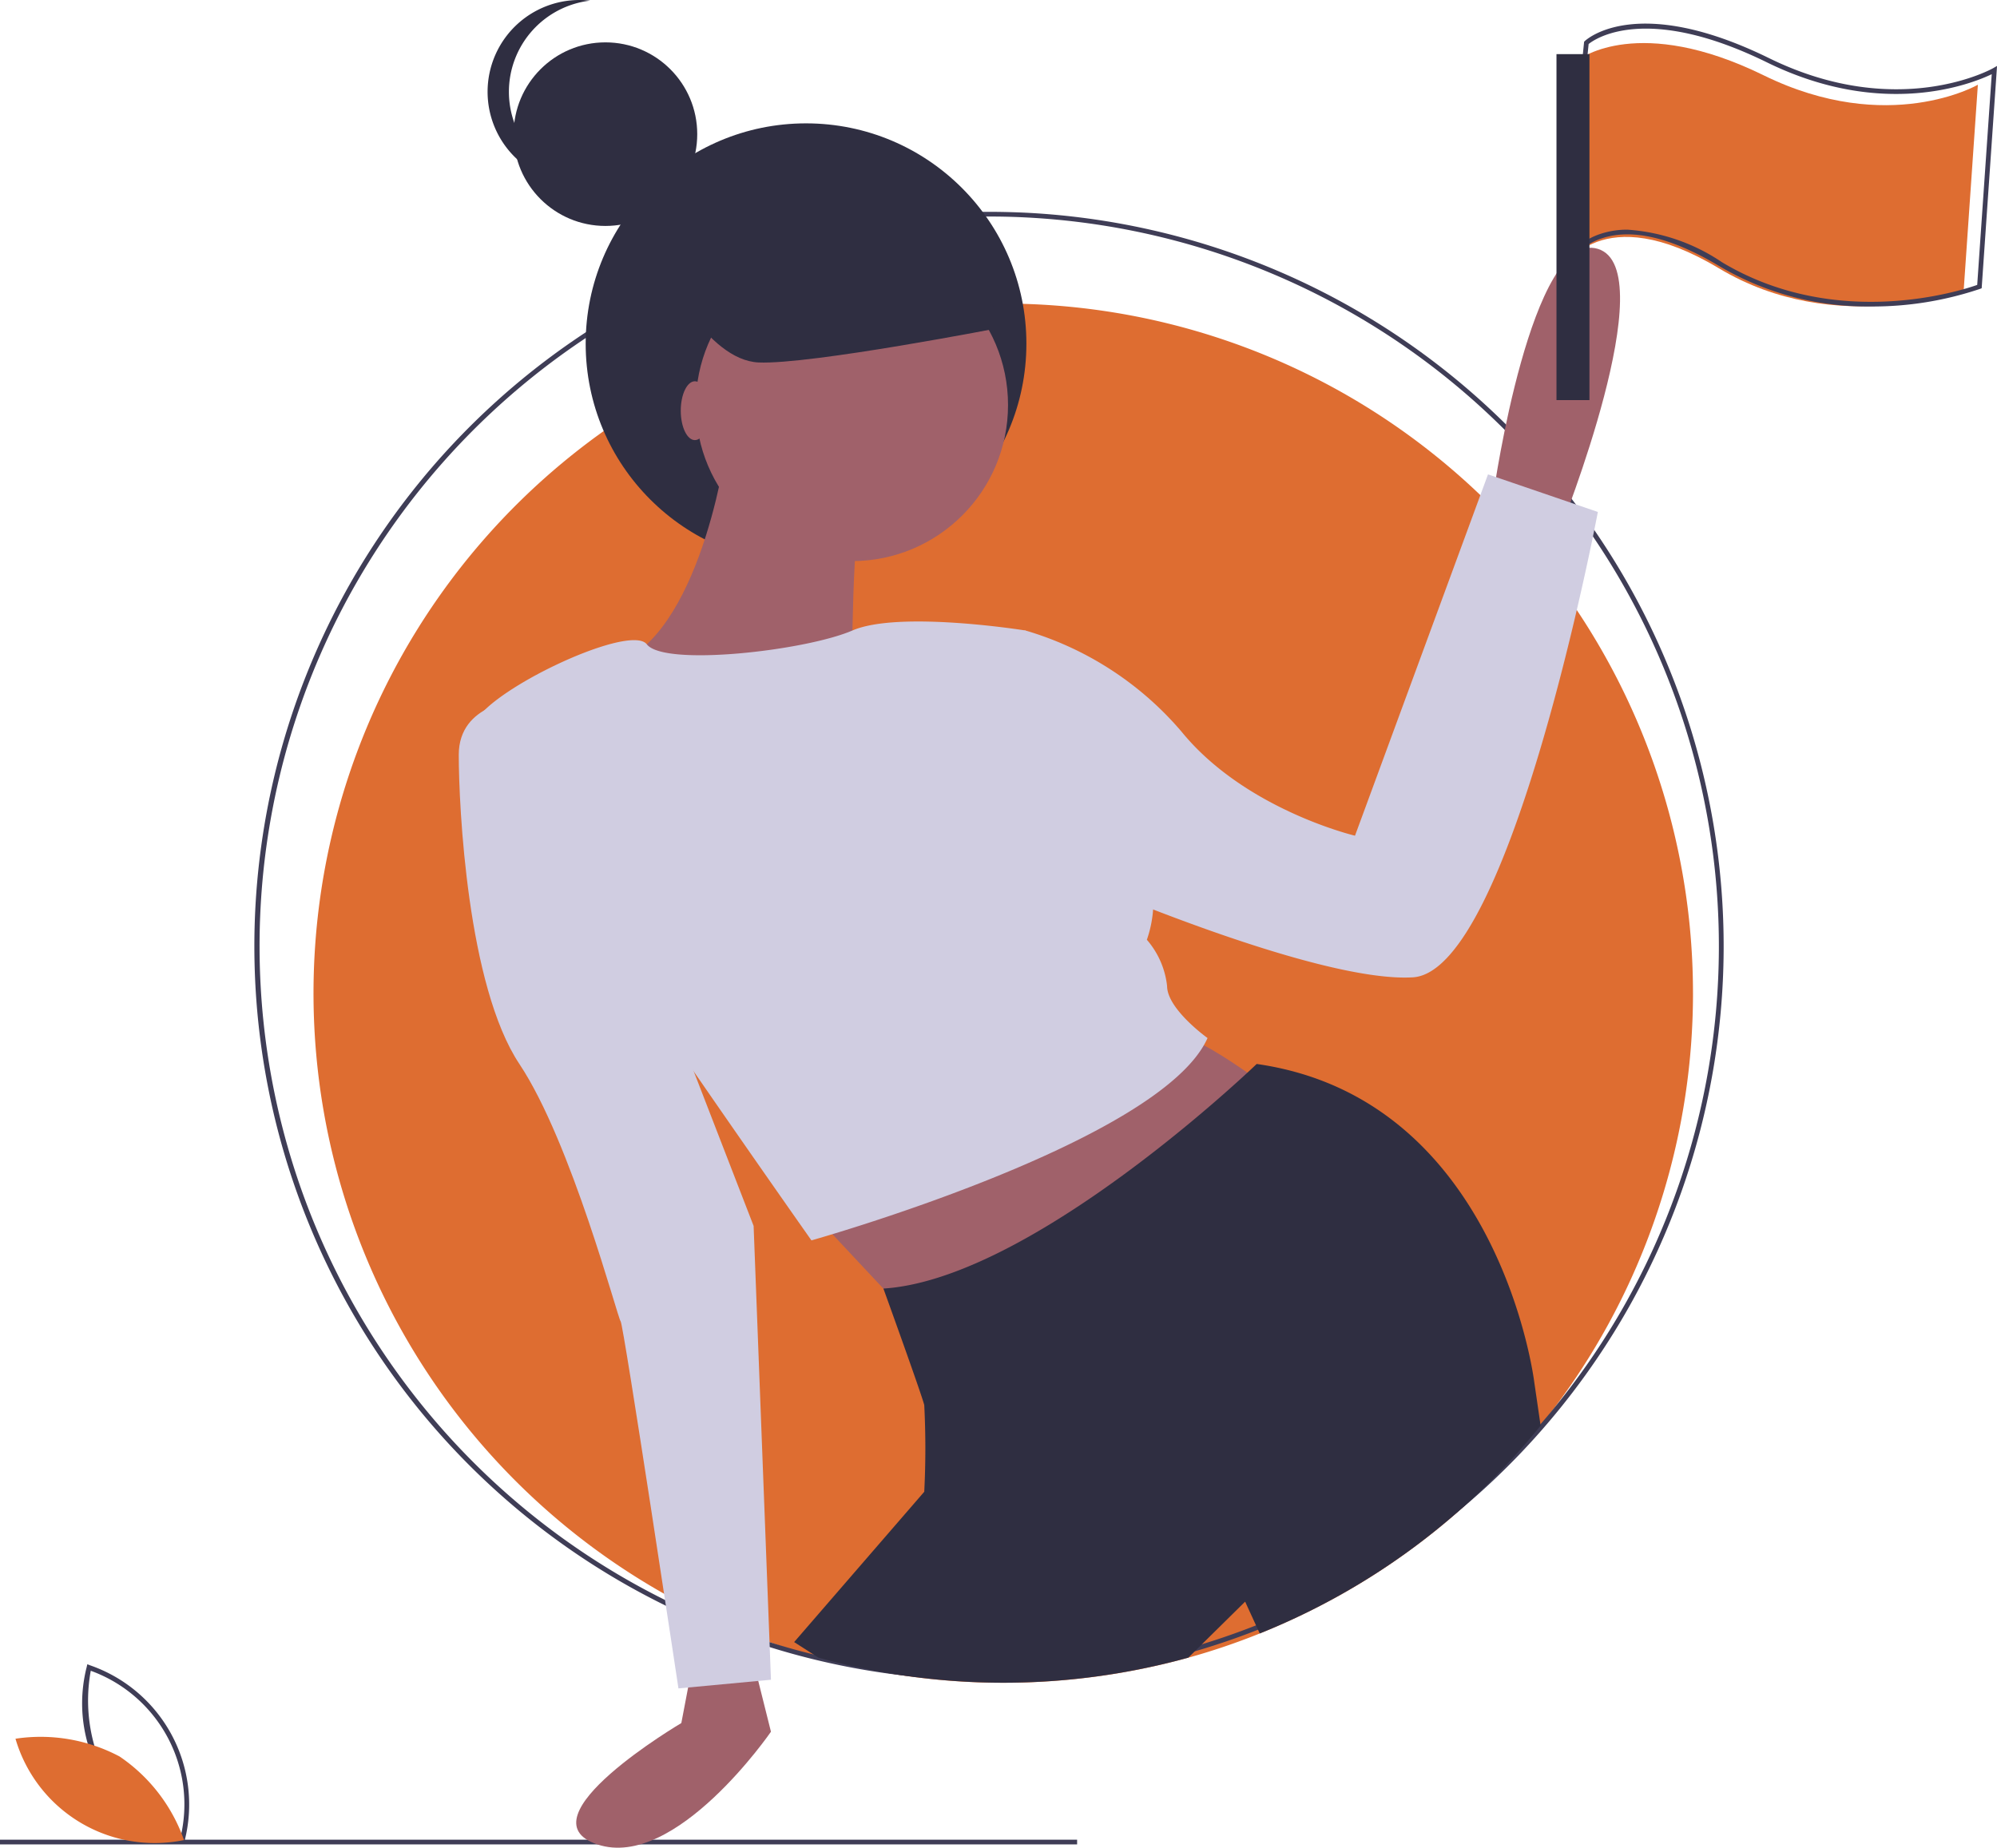 <svg xmlns="http://www.w3.org/2000/svg" width="148.126" height="137.088" viewBox="0 0 148.126 137.088">
  <g id="undraw_celebrating_bol5" transform="translate(0 0)">
    <path id="Path_1003" data-name="Path 1003" d="M855.312,55s4.365-3.318,13.62,1.222,15.89.7,15.89.7l-1.048,15.191s-9.429,3.667-18.16-1.572-11.525,0-11.525,0Z" transform="translate(-738.115 -50.635)" fill="#de6d31"/>
    <path id="Path_1004" data-name="Path 1004" d="M394.3,222.176a51.192,51.192,0,0,1-32.128,47.5,50.118,50.118,0,0,1-5.307,1.8,51.491,51.491,0,0,1-27.439,0q-1.841-.511-3.625-1.154a50.529,50.529,0,0,1-7.821-3.592,51.168,51.168,0,0,1,22.78-95.664q1.184-.055,2.378-.054,1.312,0,2.61.065a51.155,51.155,0,0,1,48.551,51.1Z" transform="translate(-268.723 -148.489)" fill="#de6d31"/>
    <path id="Path_1005" data-name="Path 1005" d="M875.4,66.074a21.621,21.621,0,0,1-11.224-2.988c-3.529-2.117-6.454-2.817-8.694-2.079a4.571,4.571,0,0,0-2.71,2.3l-.454,1.091,1.816-17.968.047-.045c.154-.147,3.891-3.535,13.668,1.262,9.576,4.7,16.559.784,16.628.744l.284-.164-.022.327L883.622,64.72l-.1.04A24.962,24.962,0,0,1,875.4,66.074Zm-18.059-5.7a14.217,14.217,0,0,1,7.015,2.413c8.552,5.131,17.856,2.07,18.935,1.686l1.078-15.634c-1.418.683-8.014,3.371-16.674-.877-8.986-4.409-12.775-1.728-13.227-1.361l-1.6,15.876a5.028,5.028,0,0,1,2.51-1.8A6.258,6.258,0,0,1,857.339,60.374Z" transform="translate(-736.633 -43.335)" fill="#3f3d56"/>
    <path id="Path_1006" data-name="Path 1006" d="M320.073,238.69a54.564,54.564,0,0,1-14.6-1.98c-1.316-.365-2.615-.779-3.86-1.229a54.483,54.483,0,0,1,15.93-105.692c1.687-.079,3.473-.078,5.312.011a54.491,54.491,0,0,1,17.479,105,53.669,53.669,0,0,1-5.642,1.91A54.59,54.59,0,0,1,320.073,238.69Zm0-108.61c-.853,0-1.7.019-2.516.057a53.6,53.6,0,0,0-21.375,5.489,54.159,54.159,0,0,0,5.548,99.526c1.237.448,2.527.859,3.835,1.221a54.478,54.478,0,0,0,29.031,0,53.258,53.258,0,0,0,5.6-1.9,54.139,54.139,0,0,0-17.366-104.324C321.9,130.1,320.969,130.08,320.073,130.08Z" transform="translate(-246.704 -114.015)" fill="#3f3d56"/>
    <rect id="Rectangle_279" data-name="Rectangle 279" width="79.894" height="0.349" transform="translate(0 136.489)" fill="#3f3d56"/>
    <path id="Path_1007" data-name="Path 1007" d="M195.993,796.345l-.187-.07a10.931,10.931,0,0,1-7.03-13.037l.044-.2.187.07a10.931,10.931,0,0,1,7.03,13.037Zm-5.94-5.382a12.247,12.247,0,0,0,5.683,4.906,10.541,10.541,0,0,0-6.659-12.35A12.263,12.263,0,0,0,190.053,790.963Z" transform="translate(-182.345 -659.563)" fill="#3f3d56"/>
    <path id="Path_1008" data-name="Path 1008" d="M165.7,817.135a12.493,12.493,0,0,1,4.779,6.2,10.757,10.757,0,0,1-12.5-7.518A12.494,12.494,0,0,1,165.7,817.135Z" transform="translate(-156.831 -686.819)" fill="#de6d31"/>
    <circle id="Ellipse_157" data-name="Ellipse 157" cx="16.345" cy="16.345" r="16.345" transform="translate(43.442 9.152)" fill="#2f2e41"/>
    <circle id="Ellipse_158" data-name="Ellipse 158" cx="11.58" cy="11.58" r="11.58" transform="translate(51.61 18.469)" fill="#a0616a"/>
    <path id="Path_1009" data-name="Path 1009" d="M432.683,232.229s-1.716,13.725-7.935,16.513,17.156,1.287,17.156,1.287,0-12.438.858-12.867S432.683,232.229,432.683,232.229Z" transform="translate(-378.714 -199.607)" fill="#a0616a"/>
    <path id="Path_1010" data-name="Path 1010" d="M418.764,782.176l-.858,4.5s-12.009,7.077-6.219,9.007,12.867-8.364,12.867-8.364l-1.287-5.147Z" transform="translate(-367.369 -658.84)" fill="#a0616a"/>
    <path id="Path_1011" data-name="Path 1011" d="M513.283,512.7l9.436,10.079,25.949-18.014s-6-4.718-7.935-4.718S513.283,512.7,513.283,512.7Z" transform="translate(-453.524 -423.252)" fill="#a0616a"/>
    <path id="Path_1012" data-name="Path 1012" d="M822.709,164.019S825.5,144.5,830.43,146s-2.788,20.8-2.788,20.8Z" transform="translate(-711.91 -127.536)" fill="#a0616a"/>
    <path id="Path_1013" data-name="Path 1013" d="M404.731,314.659s-9.358-1.5-12.828,0-13.953,2.7-15.253,1.026-12.88,3.906-12.88,6.265,25.091,37.958,25.091,37.958,25.949-7.291,29.38-15.012c0,0-3-2.145-3-3.86a6.283,6.283,0,0,0-1.5-3.431,8.737,8.737,0,0,0-1.287-8.149C409.449,325.6,404.731,314.659,404.731,314.659Z" transform="translate(-328.673 -267.883)" fill="#d0cde1"/>
    <path id="Path_1014" data-name="Path 1014" d="M595.19,260.054l2.788-.643a24.133,24.133,0,0,1,11.581,7.506c4.718,5.79,12.867,7.72,12.867,7.72l9.865-26.807,8.149,2.788s-6.434,34.1-13.725,34.527-25.305-7.506-25.305-7.506Z" transform="translate(-521.92 -212.635)" fill="#d0cde1"/>
    <path id="Path_1015" data-name="Path 1015" d="M361.774,349.239s-4.5.214-4.5,4.075.643,17.156,4.5,22.946,7.291,18.872,7.506,19.086,4.289,27.235,4.289,27.235l6.862-.643-1.287-33.669L372.5,371.113Z" transform="translate(-323.245 -297.316)" fill="#d0cde1"/>
    <path id="Path_1016" data-name="Path 1016" d="M563.452,539.877A51.271,51.271,0,0,1,542.619,555.3l-1.084-2.361-4.213,4.154a51.49,51.49,0,0,1-27.439,0l-1.8-1.154,9.651-11.153a63.622,63.622,0,0,0,0-6.433c-.215-.857-3.03-8.642-3.03-8.642,9.78-.62,23.765-13.026,27-16.017.445-.412.688-.646.688-.646,18.013,2.572,20.587,23.589,20.587,23.589Z" transform="translate(-449.178 -434.111)" fill="#2f2e41"/>
    <ellipse id="Ellipse_159" data-name="Ellipse 159" cx="1.048" cy="2.183" rx="1.048" ry="2.183" transform="translate(50.495 28.287)" fill="#a0616a"/>
    <circle id="Ellipse_160" data-name="Ellipse 160" cx="6.81" cy="6.81" r="6.81" transform="translate(38.097 3.143)" fill="#2f2e41"/>
    <path id="Path_1017" data-name="Path 1017" d="M371.834,41.266a6.81,6.81,0,0,1,6.023-6.763,6.81,6.81,0,1,0,0,13.527A6.81,6.81,0,0,1,371.834,41.266Z" transform="translate(-334.086 -34.456)" fill="#2f2e41"/>
    <rect id="Rectangle_280" data-name="Rectangle 280" width="2.445" height="25.668" transform="translate(115.451 4.016)" fill="#2f2e41"/>
    <path id="Path_1018" data-name="Path 1018" d="M449.708,127.907s3.143,6.635,6.985,6.81,18.16-2.619,18.16-2.619l-4.715-9.778-12.572,1.572Z" transform="translate(-400.435 -107.826)" fill="#2f2e41"/>
  </g>
</svg>
